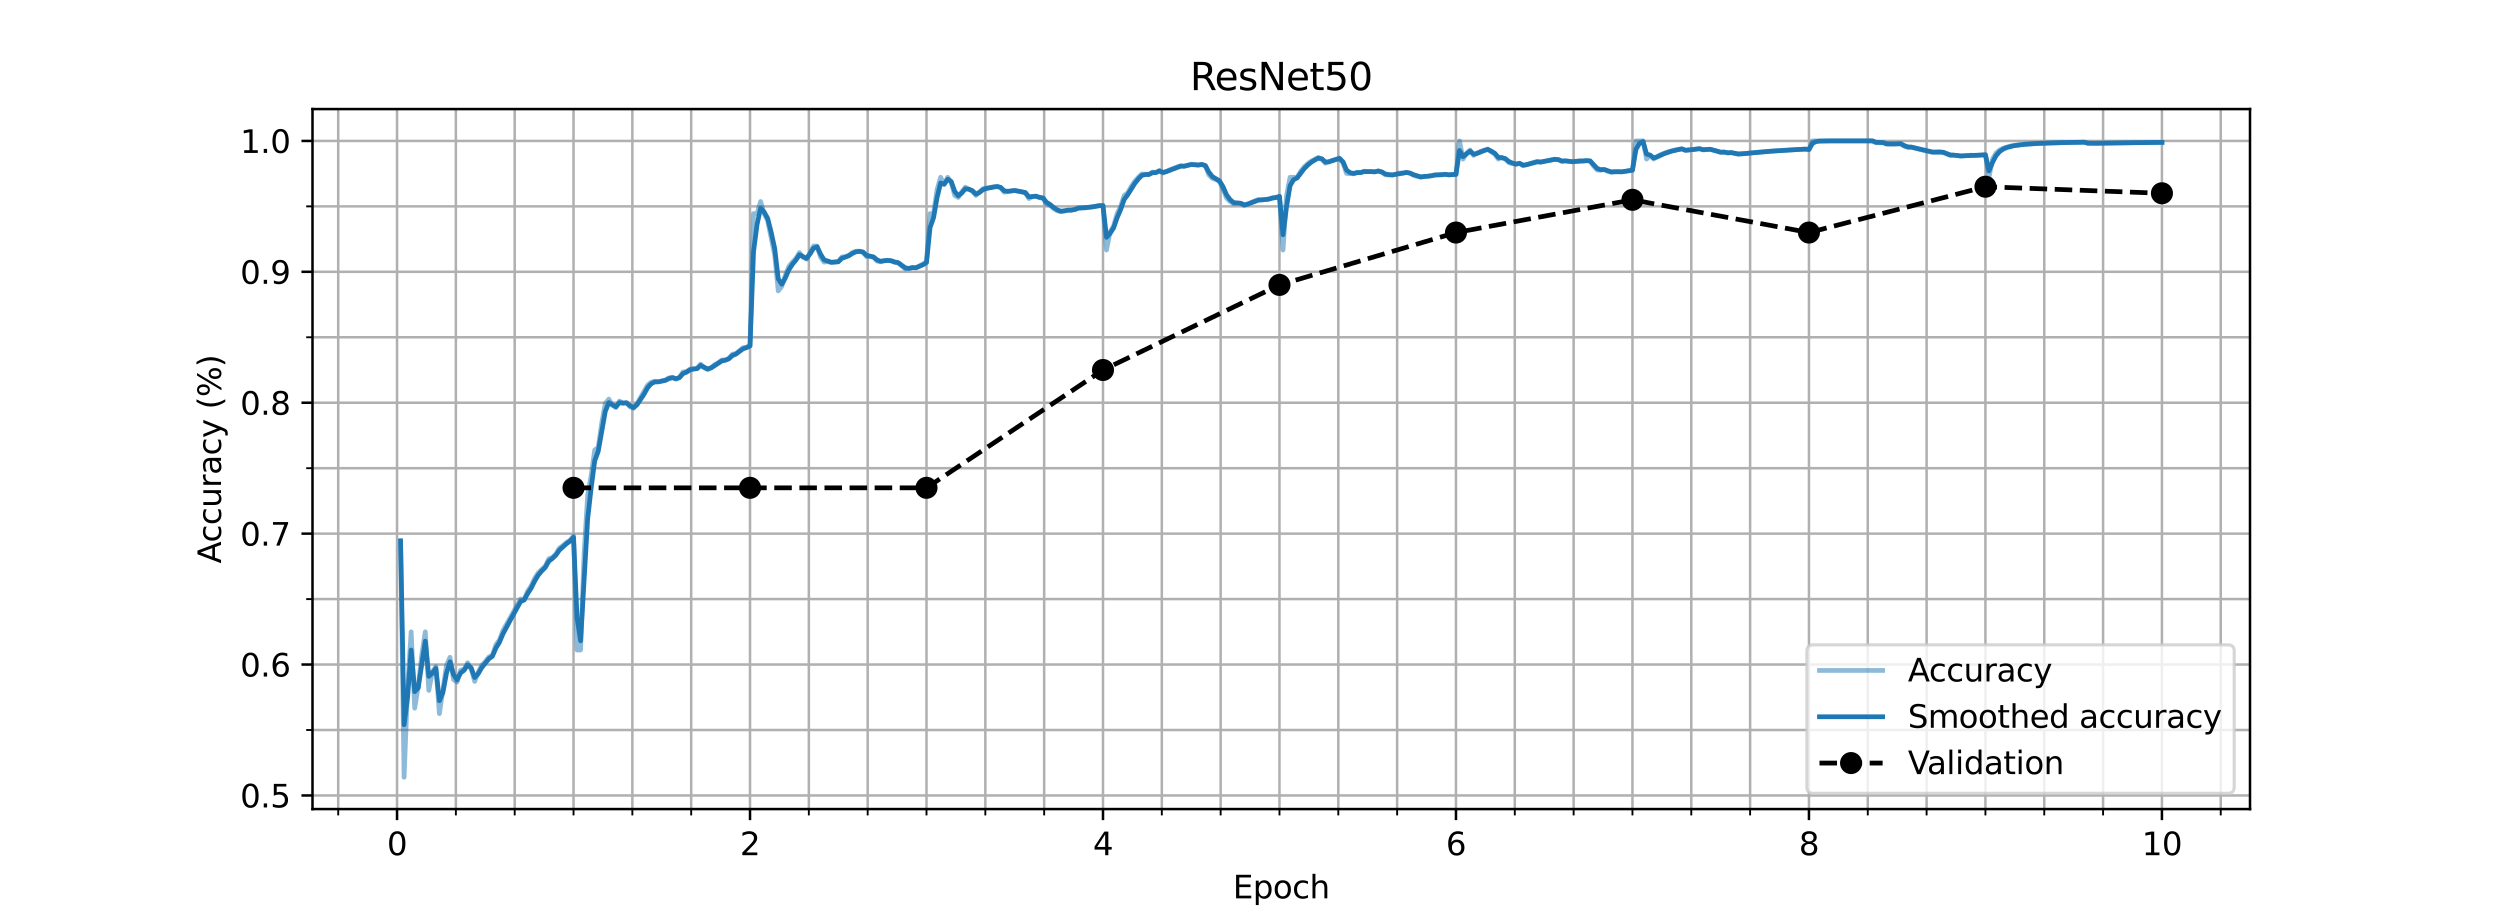 <?xml version="1.0" encoding="utf-8" standalone="no"?>
<!DOCTYPE svg PUBLIC "-//W3C//DTD SVG 1.1//EN"
  "http://www.w3.org/Graphics/SVG/1.1/DTD/svg11.dtd">
<svg xmlns:xlink="http://www.w3.org/1999/xlink" width="792pt" height="288pt" viewBox="0 0 792 288" xmlns="http://www.w3.org/2000/svg" version="1.1">
 <defs>
  <style type="text/css">*{stroke-linejoin: round; stroke-linecap: butt}</style>
 </defs>
 <g id="figure_1">
  <g id="patch_1">
   <path d="M 0 288 
L 792 288 
L 792 0 
L 0 0 
z
" style="fill: #ffffff"/>
  </g>
  <g id="axes_1">
   <g id="patch_2">
    <path d="M 99 256.32 
L 712.8 256.32 
L 712.8 34.56 
L 99 34.56 
z
" style="fill: #ffffff"/>
   </g>
   <g id="matplotlib.axis_1">
    <g id="xtick_1">
     <g id="line2d_1">
      <path d="M 125.782 256.32 
L 125.782 34.56 
" clip-path="url(#p3b77d9587d)" style="fill: none; stroke: #b0b0b0; stroke-width: 0.8; stroke-linecap: square"/>
     </g>
     <g id="line2d_2">
      <defs>
       <path id="m50c1103712" d="M 0 0 
L 0 3.5 
" style="stroke: #000000; stroke-width: 0.8"/>
      </defs>
      <g>
       <use xlink:href="#m50c1103712" x="125.782" y="256.32" style="stroke: #000000; stroke-width: 0.8"/>
      </g>
     </g>
     <g id="text_1">
      <!-- 0 -->
      <g transform="translate(122.601 270.918) scale(0.1 -0.1)">
       <defs>
        <path id="DejaVuSans-30" d="M 2034 4250 
Q 1547 4250 1301 3770 
Q 1056 3291 1056 2328 
Q 1056 1369 1301 889 
Q 1547 409 2034 409 
Q 2525 409 2770 889 
Q 3016 1369 3016 2328 
Q 3016 3291 2770 3770 
Q 2525 4250 2034 4250 
z
M 2034 4750 
Q 2819 4750 3233 4129 
Q 3647 3509 3647 2328 
Q 3647 1150 3233 529 
Q 2819 -91 2034 -91 
Q 1250 -91 836 529 
Q 422 1150 422 2328 
Q 422 3509 836 4129 
Q 1250 4750 2034 4750 
z
" transform="scale(0.016)"/>
       </defs>
       <use xlink:href="#DejaVuSans-30"/>
      </g>
     </g>
    </g>
    <g id="xtick_2">
     <g id="line2d_3">
      <path d="M 237.605 256.32 
L 237.605 34.56 
" clip-path="url(#p3b77d9587d)" style="fill: none; stroke: #b0b0b0; stroke-width: 0.8; stroke-linecap: square"/>
     </g>
     <g id="line2d_4">
      <g>
       <use xlink:href="#m50c1103712" x="237.605" y="256.32" style="stroke: #000000; stroke-width: 0.8"/>
      </g>
     </g>
     <g id="text_2">
      <!-- 2 -->
      <g transform="translate(234.424 270.918) scale(0.1 -0.1)">
       <defs>
        <path id="DejaVuSans-32" d="M 1228 531 
L 3431 531 
L 3431 0 
L 469 0 
L 469 531 
Q 828 903 1448 1529 
Q 2069 2156 2228 2338 
Q 2531 2678 2651 2914 
Q 2772 3150 2772 3378 
Q 2772 3750 2511 3984 
Q 2250 4219 1831 4219 
Q 1534 4219 1204 4116 
Q 875 4013 500 3803 
L 500 4441 
Q 881 4594 1212 4672 
Q 1544 4750 1819 4750 
Q 2544 4750 2975 4387 
Q 3406 4025 3406 3419 
Q 3406 3131 3298 2873 
Q 3191 2616 2906 2266 
Q 2828 2175 2409 1742 
Q 1991 1309 1228 531 
z
" transform="scale(0.016)"/>
       </defs>
       <use xlink:href="#DejaVuSans-32"/>
      </g>
     </g>
    </g>
    <g id="xtick_3">
     <g id="line2d_5">
      <path d="M 349.429 256.32 
L 349.429 34.56 
" clip-path="url(#p3b77d9587d)" style="fill: none; stroke: #b0b0b0; stroke-width: 0.8; stroke-linecap: square"/>
     </g>
     <g id="line2d_6">
      <g>
       <use xlink:href="#m50c1103712" x="349.429" y="256.32" style="stroke: #000000; stroke-width: 0.8"/>
      </g>
     </g>
     <g id="text_3">
      <!-- 4 -->
      <g transform="translate(346.248 270.918) scale(0.1 -0.1)">
       <defs>
        <path id="DejaVuSans-34" d="M 2419 4116 
L 825 1625 
L 2419 1625 
L 2419 4116 
z
M 2253 4666 
L 3047 4666 
L 3047 1625 
L 3713 1625 
L 3713 1100 
L 3047 1100 
L 3047 0 
L 2419 0 
L 2419 1100 
L 313 1100 
L 313 1709 
L 2253 4666 
z
" transform="scale(0.016)"/>
       </defs>
       <use xlink:href="#DejaVuSans-34"/>
      </g>
     </g>
    </g>
    <g id="xtick_4">
     <g id="line2d_7">
      <path d="M 461.253 256.32 
L 461.253 34.56 
" clip-path="url(#p3b77d9587d)" style="fill: none; stroke: #b0b0b0; stroke-width: 0.8; stroke-linecap: square"/>
     </g>
     <g id="line2d_8">
      <g>
       <use xlink:href="#m50c1103712" x="461.253" y="256.32" style="stroke: #000000; stroke-width: 0.8"/>
      </g>
     </g>
     <g id="text_4">
      <!-- 6 -->
      <g transform="translate(458.071 270.918) scale(0.1 -0.1)">
       <defs>
        <path id="DejaVuSans-36" d="M 2113 2584 
Q 1688 2584 1439 2293 
Q 1191 2003 1191 1497 
Q 1191 994 1439 701 
Q 1688 409 2113 409 
Q 2538 409 2786 701 
Q 3034 994 3034 1497 
Q 3034 2003 2786 2293 
Q 2538 2584 2113 2584 
z
M 3366 4563 
L 3366 3988 
Q 3128 4100 2886 4159 
Q 2644 4219 2406 4219 
Q 1781 4219 1451 3797 
Q 1122 3375 1075 2522 
Q 1259 2794 1537 2939 
Q 1816 3084 2150 3084 
Q 2853 3084 3261 2657 
Q 3669 2231 3669 1497 
Q 3669 778 3244 343 
Q 2819 -91 2113 -91 
Q 1303 -91 875 529 
Q 447 1150 447 2328 
Q 447 3434 972 4092 
Q 1497 4750 2381 4750 
Q 2619 4750 2861 4703 
Q 3103 4656 3366 4563 
z
" transform="scale(0.016)"/>
       </defs>
       <use xlink:href="#DejaVuSans-36"/>
      </g>
     </g>
    </g>
    <g id="xtick_5">
     <g id="line2d_9">
      <path d="M 573.076 256.32 
L 573.076 34.56 
" clip-path="url(#p3b77d9587d)" style="fill: none; stroke: #b0b0b0; stroke-width: 0.8; stroke-linecap: square"/>
     </g>
     <g id="line2d_10">
      <g>
       <use xlink:href="#m50c1103712" x="573.076" y="256.32" style="stroke: #000000; stroke-width: 0.8"/>
      </g>
     </g>
     <g id="text_5">
      <!-- 8 -->
      <g transform="translate(569.895 270.918) scale(0.1 -0.1)">
       <defs>
        <path id="DejaVuSans-38" d="M 2034 2216 
Q 1584 2216 1326 1975 
Q 1069 1734 1069 1313 
Q 1069 891 1326 650 
Q 1584 409 2034 409 
Q 2484 409 2743 651 
Q 3003 894 3003 1313 
Q 3003 1734 2745 1975 
Q 2488 2216 2034 2216 
z
M 1403 2484 
Q 997 2584 770 2862 
Q 544 3141 544 3541 
Q 544 4100 942 4425 
Q 1341 4750 2034 4750 
Q 2731 4750 3128 4425 
Q 3525 4100 3525 3541 
Q 3525 3141 3298 2862 
Q 3072 2584 2669 2484 
Q 3125 2378 3379 2068 
Q 3634 1759 3634 1313 
Q 3634 634 3220 271 
Q 2806 -91 2034 -91 
Q 1263 -91 848 271 
Q 434 634 434 1313 
Q 434 1759 690 2068 
Q 947 2378 1403 2484 
z
M 1172 3481 
Q 1172 3119 1398 2916 
Q 1625 2713 2034 2713 
Q 2441 2713 2670 2916 
Q 2900 3119 2900 3481 
Q 2900 3844 2670 4047 
Q 2441 4250 2034 4250 
Q 1625 4250 1398 4047 
Q 1172 3844 1172 3481 
z
" transform="scale(0.016)"/>
       </defs>
       <use xlink:href="#DejaVuSans-38"/>
      </g>
     </g>
    </g>
    <g id="xtick_6">
     <g id="line2d_11">
      <path d="M 684.9 256.32 
L 684.9 34.56 
" clip-path="url(#p3b77d9587d)" style="fill: none; stroke: #b0b0b0; stroke-width: 0.8; stroke-linecap: square"/>
     </g>
     <g id="line2d_12">
      <g>
       <use xlink:href="#m50c1103712" x="684.9" y="256.32" style="stroke: #000000; stroke-width: 0.8"/>
      </g>
     </g>
     <g id="text_6">
      <!-- 10 -->
      <g transform="translate(678.538 270.918) scale(0.1 -0.1)">
       <defs>
        <path id="DejaVuSans-31" d="M 794 531 
L 1825 531 
L 1825 4091 
L 703 3866 
L 703 4441 
L 1819 4666 
L 2450 4666 
L 2450 531 
L 3481 531 
L 3481 0 
L 794 0 
L 794 531 
z
" transform="scale(0.016)"/>
       </defs>
       <use xlink:href="#DejaVuSans-31"/>
       <use xlink:href="#DejaVuSans-30" x="63.623"/>
      </g>
     </g>
    </g>
    <g id="xtick_7">
     <g id="line2d_13">
      <path d="M 107.145 256.32 
L 107.145 34.56 
" clip-path="url(#p3b77d9587d)" style="fill: none; stroke: #b0b0b0; stroke-width: 0.8; stroke-linecap: square"/>
     </g>
     <g id="line2d_14">
      <defs>
       <path id="mc66644e731" d="M 0 0 
L 0 2 
" style="stroke: #000000; stroke-width: 0.6"/>
      </defs>
      <g>
       <use xlink:href="#mc66644e731" x="107.145" y="256.32" style="stroke: #000000; stroke-width: 0.6"/>
      </g>
     </g>
    </g>
    <g id="xtick_8">
     <g id="line2d_15">
      <path d="M 144.419 256.32 
L 144.419 34.56 
" clip-path="url(#p3b77d9587d)" style="fill: none; stroke: #b0b0b0; stroke-width: 0.8; stroke-linecap: square"/>
     </g>
     <g id="line2d_16">
      <g>
       <use xlink:href="#mc66644e731" x="144.419" y="256.32" style="stroke: #000000; stroke-width: 0.6"/>
      </g>
     </g>
    </g>
    <g id="xtick_9">
     <g id="line2d_17">
      <path d="M 163.056 256.32 
L 163.056 34.56 
" clip-path="url(#p3b77d9587d)" style="fill: none; stroke: #b0b0b0; stroke-width: 0.8; stroke-linecap: square"/>
     </g>
     <g id="line2d_18">
      <g>
       <use xlink:href="#mc66644e731" x="163.056" y="256.32" style="stroke: #000000; stroke-width: 0.6"/>
      </g>
     </g>
    </g>
    <g id="xtick_10">
     <g id="line2d_19">
      <path d="M 181.693 256.32 
L 181.693 34.56 
" clip-path="url(#p3b77d9587d)" style="fill: none; stroke: #b0b0b0; stroke-width: 0.8; stroke-linecap: square"/>
     </g>
     <g id="line2d_20">
      <g>
       <use xlink:href="#mc66644e731" x="181.693" y="256.32" style="stroke: #000000; stroke-width: 0.6"/>
      </g>
     </g>
    </g>
    <g id="xtick_11">
     <g id="line2d_21">
      <path d="M 200.33 256.32 
L 200.33 34.56 
" clip-path="url(#p3b77d9587d)" style="fill: none; stroke: #b0b0b0; stroke-width: 0.8; stroke-linecap: square"/>
     </g>
     <g id="line2d_22">
      <g>
       <use xlink:href="#mc66644e731" x="200.33" y="256.32" style="stroke: #000000; stroke-width: 0.6"/>
      </g>
     </g>
    </g>
    <g id="xtick_12">
     <g id="line2d_23">
      <path d="M 218.967 256.32 
L 218.967 34.56 
" clip-path="url(#p3b77d9587d)" style="fill: none; stroke: #b0b0b0; stroke-width: 0.8; stroke-linecap: square"/>
     </g>
     <g id="line2d_24">
      <g>
       <use xlink:href="#mc66644e731" x="218.967" y="256.32" style="stroke: #000000; stroke-width: 0.6"/>
      </g>
     </g>
    </g>
    <g id="xtick_13">
     <g id="line2d_25">
      <path d="M 256.241 256.32 
L 256.241 34.56 
" clip-path="url(#p3b77d9587d)" style="fill: none; stroke: #b0b0b0; stroke-width: 0.8; stroke-linecap: square"/>
     </g>
     <g id="line2d_26">
      <g>
       <use xlink:href="#mc66644e731" x="256.241" y="256.32" style="stroke: #000000; stroke-width: 0.6"/>
      </g>
     </g>
    </g>
    <g id="xtick_14">
     <g id="line2d_27">
      <path d="M 274.878 256.32 
L 274.878 34.56 
" clip-path="url(#p3b77d9587d)" style="fill: none; stroke: #b0b0b0; stroke-width: 0.8; stroke-linecap: square"/>
     </g>
     <g id="line2d_28">
      <g>
       <use xlink:href="#mc66644e731" x="274.878" y="256.32" style="stroke: #000000; stroke-width: 0.6"/>
      </g>
     </g>
    </g>
    <g id="xtick_15">
     <g id="line2d_29">
      <path d="M 293.516 256.32 
L 293.516 34.56 
" clip-path="url(#p3b77d9587d)" style="fill: none; stroke: #b0b0b0; stroke-width: 0.8; stroke-linecap: square"/>
     </g>
     <g id="line2d_30">
      <g>
       <use xlink:href="#mc66644e731" x="293.516" y="256.32" style="stroke: #000000; stroke-width: 0.6"/>
      </g>
     </g>
    </g>
    <g id="xtick_16">
     <g id="line2d_31">
      <path d="M 312.153 256.32 
L 312.153 34.56 
" clip-path="url(#p3b77d9587d)" style="fill: none; stroke: #b0b0b0; stroke-width: 0.8; stroke-linecap: square"/>
     </g>
     <g id="line2d_32">
      <g>
       <use xlink:href="#mc66644e731" x="312.153" y="256.32" style="stroke: #000000; stroke-width: 0.6"/>
      </g>
     </g>
    </g>
    <g id="xtick_17">
     <g id="line2d_33">
      <path d="M 330.79 256.32 
L 330.79 34.56 
" clip-path="url(#p3b77d9587d)" style="fill: none; stroke: #b0b0b0; stroke-width: 0.8; stroke-linecap: square"/>
     </g>
     <g id="line2d_34">
      <g>
       <use xlink:href="#mc66644e731" x="330.79" y="256.32" style="stroke: #000000; stroke-width: 0.6"/>
      </g>
     </g>
    </g>
    <g id="xtick_18">
     <g id="line2d_35">
      <path d="M 368.064 256.32 
L 368.064 34.56 
" clip-path="url(#p3b77d9587d)" style="fill: none; stroke: #b0b0b0; stroke-width: 0.8; stroke-linecap: square"/>
     </g>
     <g id="line2d_36">
      <g>
       <use xlink:href="#mc66644e731" x="368.064" y="256.32" style="stroke: #000000; stroke-width: 0.6"/>
      </g>
     </g>
    </g>
    <g id="xtick_19">
     <g id="line2d_37">
      <path d="M 386.701 256.32 
L 386.701 34.56 
" clip-path="url(#p3b77d9587d)" style="fill: none; stroke: #b0b0b0; stroke-width: 0.8; stroke-linecap: square"/>
     </g>
     <g id="line2d_38">
      <g>
       <use xlink:href="#mc66644e731" x="386.701" y="256.32" style="stroke: #000000; stroke-width: 0.6"/>
      </g>
     </g>
    </g>
    <g id="xtick_20">
     <g id="line2d_39">
      <path d="M 405.338 256.32 
L 405.338 34.56 
" clip-path="url(#p3b77d9587d)" style="fill: none; stroke: #b0b0b0; stroke-width: 0.8; stroke-linecap: square"/>
     </g>
     <g id="line2d_40">
      <g>
       <use xlink:href="#mc66644e731" x="405.338" y="256.32" style="stroke: #000000; stroke-width: 0.6"/>
      </g>
     </g>
    </g>
    <g id="xtick_21">
     <g id="line2d_41">
      <path d="M 423.975 256.32 
L 423.975 34.56 
" clip-path="url(#p3b77d9587d)" style="fill: none; stroke: #b0b0b0; stroke-width: 0.8; stroke-linecap: square"/>
     </g>
     <g id="line2d_42">
      <g>
       <use xlink:href="#mc66644e731" x="423.975" y="256.32" style="stroke: #000000; stroke-width: 0.6"/>
      </g>
     </g>
    </g>
    <g id="xtick_22">
     <g id="line2d_43">
      <path d="M 442.612 256.32 
L 442.612 34.56 
" clip-path="url(#p3b77d9587d)" style="fill: none; stroke: #b0b0b0; stroke-width: 0.8; stroke-linecap: square"/>
     </g>
     <g id="line2d_44">
      <g>
       <use xlink:href="#mc66644e731" x="442.612" y="256.32" style="stroke: #000000; stroke-width: 0.6"/>
      </g>
     </g>
    </g>
    <g id="xtick_23">
     <g id="line2d_45">
      <path d="M 479.886 256.32 
L 479.886 34.56 
" clip-path="url(#p3b77d9587d)" style="fill: none; stroke: #b0b0b0; stroke-width: 0.8; stroke-linecap: square"/>
     </g>
     <g id="line2d_46">
      <g>
       <use xlink:href="#mc66644e731" x="479.886" y="256.32" style="stroke: #000000; stroke-width: 0.6"/>
      </g>
     </g>
    </g>
    <g id="xtick_24">
     <g id="line2d_47">
      <path d="M 498.524 256.32 
L 498.524 34.56 
" clip-path="url(#p3b77d9587d)" style="fill: none; stroke: #b0b0b0; stroke-width: 0.8; stroke-linecap: square"/>
     </g>
     <g id="line2d_48">
      <g>
       <use xlink:href="#mc66644e731" x="498.524" y="256.32" style="stroke: #000000; stroke-width: 0.6"/>
      </g>
     </g>
    </g>
    <g id="xtick_25">
     <g id="line2d_49">
      <path d="M 517.161 256.32 
L 517.161 34.56 
" clip-path="url(#p3b77d9587d)" style="fill: none; stroke: #b0b0b0; stroke-width: 0.8; stroke-linecap: square"/>
     </g>
     <g id="line2d_50">
      <g>
       <use xlink:href="#mc66644e731" x="517.161" y="256.32" style="stroke: #000000; stroke-width: 0.6"/>
      </g>
     </g>
    </g>
    <g id="xtick_26">
     <g id="line2d_51">
      <path d="M 535.798 256.32 
L 535.798 34.56 
" clip-path="url(#p3b77d9587d)" style="fill: none; stroke: #b0b0b0; stroke-width: 0.8; stroke-linecap: square"/>
     </g>
     <g id="line2d_52">
      <g>
       <use xlink:href="#mc66644e731" x="535.798" y="256.32" style="stroke: #000000; stroke-width: 0.6"/>
      </g>
     </g>
    </g>
    <g id="xtick_27">
     <g id="line2d_53">
      <path d="M 554.435 256.32 
L 554.435 34.56 
" clip-path="url(#p3b77d9587d)" style="fill: none; stroke: #b0b0b0; stroke-width: 0.8; stroke-linecap: square"/>
     </g>
     <g id="line2d_54">
      <g>
       <use xlink:href="#mc66644e731" x="554.435" y="256.32" style="stroke: #000000; stroke-width: 0.6"/>
      </g>
     </g>
    </g>
    <g id="xtick_28">
     <g id="line2d_55">
      <path d="M 591.709 256.32 
L 591.709 34.56 
" clip-path="url(#p3b77d9587d)" style="fill: none; stroke: #b0b0b0; stroke-width: 0.8; stroke-linecap: square"/>
     </g>
     <g id="line2d_56">
      <g>
       <use xlink:href="#mc66644e731" x="591.709" y="256.32" style="stroke: #000000; stroke-width: 0.6"/>
      </g>
     </g>
    </g>
    <g id="xtick_29">
     <g id="line2d_57">
      <path d="M 610.346 256.32 
L 610.346 34.56 
" clip-path="url(#p3b77d9587d)" style="fill: none; stroke: #b0b0b0; stroke-width: 0.8; stroke-linecap: square"/>
     </g>
     <g id="line2d_58">
      <g>
       <use xlink:href="#mc66644e731" x="610.346" y="256.32" style="stroke: #000000; stroke-width: 0.6"/>
      </g>
     </g>
    </g>
    <g id="xtick_30">
     <g id="line2d_59">
      <path d="M 628.983 256.32 
L 628.983 34.56 
" clip-path="url(#p3b77d9587d)" style="fill: none; stroke: #b0b0b0; stroke-width: 0.8; stroke-linecap: square"/>
     </g>
     <g id="line2d_60">
      <g>
       <use xlink:href="#mc66644e731" x="628.983" y="256.32" style="stroke: #000000; stroke-width: 0.6"/>
      </g>
     </g>
    </g>
    <g id="xtick_31">
     <g id="line2d_61">
      <path d="M 647.62 256.32 
L 647.62 34.56 
" clip-path="url(#p3b77d9587d)" style="fill: none; stroke: #b0b0b0; stroke-width: 0.8; stroke-linecap: square"/>
     </g>
     <g id="line2d_62">
      <g>
       <use xlink:href="#mc66644e731" x="647.62" y="256.32" style="stroke: #000000; stroke-width: 0.6"/>
      </g>
     </g>
    </g>
    <g id="xtick_32">
     <g id="line2d_63">
      <path d="M 666.257 256.32 
L 666.257 34.56 
" clip-path="url(#p3b77d9587d)" style="fill: none; stroke: #b0b0b0; stroke-width: 0.8; stroke-linecap: square"/>
     </g>
     <g id="line2d_64">
      <g>
       <use xlink:href="#mc66644e731" x="666.257" y="256.32" style="stroke: #000000; stroke-width: 0.6"/>
      </g>
     </g>
    </g>
    <g id="xtick_33">
     <g id="line2d_65">
      <path d="M 703.531 256.32 
L 703.531 34.56 
" clip-path="url(#p3b77d9587d)" style="fill: none; stroke: #b0b0b0; stroke-width: 0.8; stroke-linecap: square"/>
     </g>
     <g id="line2d_66">
      <g>
       <use xlink:href="#mc66644e731" x="703.531" y="256.32" style="stroke: #000000; stroke-width: 0.6"/>
      </g>
     </g>
    </g>
    <g id="text_7">
     <!-- Epoch -->
     <g transform="translate(390.589 284.597) scale(0.1 -0.1)">
      <defs>
       <path id="DejaVuSans-45" d="M 628 4666 
L 3578 4666 
L 3578 4134 
L 1259 4134 
L 1259 2753 
L 3481 2753 
L 3481 2222 
L 1259 2222 
L 1259 531 
L 3634 531 
L 3634 0 
L 628 0 
L 628 4666 
z
" transform="scale(0.016)"/>
       <path id="DejaVuSans-70" d="M 1159 525 
L 1159 -1331 
L 581 -1331 
L 581 3500 
L 1159 3500 
L 1159 2969 
Q 1341 3281 1617 3432 
Q 1894 3584 2278 3584 
Q 2916 3584 3314 3078 
Q 3713 2572 3713 1747 
Q 3713 922 3314 415 
Q 2916 -91 2278 -91 
Q 1894 -91 1617 61 
Q 1341 213 1159 525 
z
M 3116 1747 
Q 3116 2381 2855 2742 
Q 2594 3103 2138 3103 
Q 1681 3103 1420 2742 
Q 1159 2381 1159 1747 
Q 1159 1113 1420 752 
Q 1681 391 2138 391 
Q 2594 391 2855 752 
Q 3116 1113 3116 1747 
z
" transform="scale(0.016)"/>
       <path id="DejaVuSans-6f" d="M 1959 3097 
Q 1497 3097 1228 2736 
Q 959 2375 959 1747 
Q 959 1119 1226 758 
Q 1494 397 1959 397 
Q 2419 397 2687 759 
Q 2956 1122 2956 1747 
Q 2956 2369 2687 2733 
Q 2419 3097 1959 3097 
z
M 1959 3584 
Q 2709 3584 3137 3096 
Q 3566 2609 3566 1747 
Q 3566 888 3137 398 
Q 2709 -91 1959 -91 
Q 1206 -91 779 398 
Q 353 888 353 1747 
Q 353 2609 779 3096 
Q 1206 3584 1959 3584 
z
" transform="scale(0.016)"/>
       <path id="DejaVuSans-63" d="M 3122 3366 
L 3122 2828 
Q 2878 2963 2633 3030 
Q 2388 3097 2138 3097 
Q 1578 3097 1268 2742 
Q 959 2388 959 1747 
Q 959 1106 1268 751 
Q 1578 397 2138 397 
Q 2388 397 2633 464 
Q 2878 531 3122 666 
L 3122 134 
Q 2881 22 2623 -34 
Q 2366 -91 2075 -91 
Q 1284 -91 818 406 
Q 353 903 353 1747 
Q 353 2603 823 3093 
Q 1294 3584 2113 3584 
Q 2378 3584 2631 3529 
Q 2884 3475 3122 3366 
z
" transform="scale(0.016)"/>
       <path id="DejaVuSans-68" d="M 3513 2113 
L 3513 0 
L 2938 0 
L 2938 2094 
Q 2938 2591 2744 2837 
Q 2550 3084 2163 3084 
Q 1697 3084 1428 2787 
Q 1159 2491 1159 1978 
L 1159 0 
L 581 0 
L 581 4863 
L 1159 4863 
L 1159 2956 
Q 1366 3272 1645 3428 
Q 1925 3584 2291 3584 
Q 2894 3584 3203 3211 
Q 3513 2838 3513 2113 
z
" transform="scale(0.016)"/>
      </defs>
      <use xlink:href="#DejaVuSans-45"/>
      <use xlink:href="#DejaVuSans-70" x="63.184"/>
      <use xlink:href="#DejaVuSans-6f" x="126.66"/>
      <use xlink:href="#DejaVuSans-63" x="187.842"/>
      <use xlink:href="#DejaVuSans-68" x="242.822"/>
     </g>
    </g>
   </g>
   <g id="matplotlib.axis_2">
    <g id="ytick_1">
     <g id="line2d_67">
      <path d="M 99 252 
L 712.8 252 
" clip-path="url(#p3b77d9587d)" style="fill: none; stroke: #b0b0b0; stroke-width: 0.8; stroke-linecap: square"/>
     </g>
     <g id="line2d_68">
      <defs>
       <path id="me54ed7dabe" d="M 0 0 
L -3.5 0 
" style="stroke: #000000; stroke-width: 0.8"/>
      </defs>
      <g>
       <use xlink:href="#me54ed7dabe" x="99" y="252" style="stroke: #000000; stroke-width: 0.8"/>
      </g>
     </g>
     <g id="text_8">
      <!-- 0.5 -->
      <g transform="translate(76.097 255.799) scale(0.1 -0.1)">
       <defs>
        <path id="DejaVuSans-2e" d="M 684 794 
L 1344 794 
L 1344 0 
L 684 0 
L 684 794 
z
" transform="scale(0.016)"/>
        <path id="DejaVuSans-35" d="M 691 4666 
L 3169 4666 
L 3169 4134 
L 1269 4134 
L 1269 2991 
Q 1406 3038 1543 3061 
Q 1681 3084 1819 3084 
Q 2600 3084 3056 2656 
Q 3513 2228 3513 1497 
Q 3513 744 3044 326 
Q 2575 -91 1722 -91 
Q 1428 -91 1123 -41 
Q 819 9 494 109 
L 494 744 
Q 775 591 1075 516 
Q 1375 441 1709 441 
Q 2250 441 2565 725 
Q 2881 1009 2881 1497 
Q 2881 1984 2565 2268 
Q 2250 2553 1709 2553 
Q 1456 2553 1204 2497 
Q 953 2441 691 2322 
L 691 4666 
z
" transform="scale(0.016)"/>
       </defs>
       <use xlink:href="#DejaVuSans-30"/>
       <use xlink:href="#DejaVuSans-2e" x="63.623"/>
       <use xlink:href="#DejaVuSans-35" x="95.41"/>
      </g>
     </g>
    </g>
    <g id="ytick_2">
     <g id="line2d_69">
      <path d="M 99 210.528 
L 712.8 210.528 
" clip-path="url(#p3b77d9587d)" style="fill: none; stroke: #b0b0b0; stroke-width: 0.8; stroke-linecap: square"/>
     </g>
     <g id="line2d_70">
      <g>
       <use xlink:href="#me54ed7dabe" x="99" y="210.528" style="stroke: #000000; stroke-width: 0.8"/>
      </g>
     </g>
     <g id="text_9">
      <!-- 0.6 -->
      <g transform="translate(76.097 214.327) scale(0.1 -0.1)">
       <use xlink:href="#DejaVuSans-30"/>
       <use xlink:href="#DejaVuSans-2e" x="63.623"/>
       <use xlink:href="#DejaVuSans-36" x="95.41"/>
      </g>
     </g>
    </g>
    <g id="ytick_3">
     <g id="line2d_71">
      <path d="M 99 169.056 
L 712.8 169.056 
" clip-path="url(#p3b77d9587d)" style="fill: none; stroke: #b0b0b0; stroke-width: 0.8; stroke-linecap: square"/>
     </g>
     <g id="line2d_72">
      <g>
       <use xlink:href="#me54ed7dabe" x="99" y="169.056" style="stroke: #000000; stroke-width: 0.8"/>
      </g>
     </g>
     <g id="text_10">
      <!-- 0.7 -->
      <g transform="translate(76.097 172.855) scale(0.1 -0.1)">
       <defs>
        <path id="DejaVuSans-37" d="M 525 4666 
L 3525 4666 
L 3525 4397 
L 1831 0 
L 1172 0 
L 2766 4134 
L 525 4134 
L 525 4666 
z
" transform="scale(0.016)"/>
       </defs>
       <use xlink:href="#DejaVuSans-30"/>
       <use xlink:href="#DejaVuSans-2e" x="63.623"/>
       <use xlink:href="#DejaVuSans-37" x="95.41"/>
      </g>
     </g>
    </g>
    <g id="ytick_4">
     <g id="line2d_73">
      <path d="M 99 127.584 
L 712.8 127.584 
" clip-path="url(#p3b77d9587d)" style="fill: none; stroke: #b0b0b0; stroke-width: 0.8; stroke-linecap: square"/>
     </g>
     <g id="line2d_74">
      <g>
       <use xlink:href="#me54ed7dabe" x="99" y="127.584" style="stroke: #000000; stroke-width: 0.8"/>
      </g>
     </g>
     <g id="text_11">
      <!-- 0.8 -->
      <g transform="translate(76.097 131.383) scale(0.1 -0.1)">
       <use xlink:href="#DejaVuSans-30"/>
       <use xlink:href="#DejaVuSans-2e" x="63.623"/>
       <use xlink:href="#DejaVuSans-38" x="95.41"/>
      </g>
     </g>
    </g>
    <g id="ytick_5">
     <g id="line2d_75">
      <path d="M 99 86.112 
L 712.8 86.112 
" clip-path="url(#p3b77d9587d)" style="fill: none; stroke: #b0b0b0; stroke-width: 0.8; stroke-linecap: square"/>
     </g>
     <g id="line2d_76">
      <g>
       <use xlink:href="#me54ed7dabe" x="99" y="86.112" style="stroke: #000000; stroke-width: 0.8"/>
      </g>
     </g>
     <g id="text_12">
      <!-- 0.9 -->
      <g transform="translate(76.097 89.911) scale(0.1 -0.1)">
       <defs>
        <path id="DejaVuSans-39" d="M 703 97 
L 703 672 
Q 941 559 1184 500 
Q 1428 441 1663 441 
Q 2288 441 2617 861 
Q 2947 1281 2994 2138 
Q 2813 1869 2534 1725 
Q 2256 1581 1919 1581 
Q 1219 1581 811 2004 
Q 403 2428 403 3163 
Q 403 3881 828 4315 
Q 1253 4750 1959 4750 
Q 2769 4750 3195 4129 
Q 3622 3509 3622 2328 
Q 3622 1225 3098 567 
Q 2575 -91 1691 -91 
Q 1453 -91 1209 -44 
Q 966 3 703 97 
z
M 1959 2075 
Q 2384 2075 2632 2365 
Q 2881 2656 2881 3163 
Q 2881 3666 2632 3958 
Q 2384 4250 1959 4250 
Q 1534 4250 1286 3958 
Q 1038 3666 1038 3163 
Q 1038 2656 1286 2365 
Q 1534 2075 1959 2075 
z
" transform="scale(0.016)"/>
       </defs>
       <use xlink:href="#DejaVuSans-30"/>
       <use xlink:href="#DejaVuSans-2e" x="63.623"/>
       <use xlink:href="#DejaVuSans-39" x="95.41"/>
      </g>
     </g>
    </g>
    <g id="ytick_6">
     <g id="line2d_77">
      <path d="M 99 44.64 
L 712.8 44.64 
" clip-path="url(#p3b77d9587d)" style="fill: none; stroke: #b0b0b0; stroke-width: 0.8; stroke-linecap: square"/>
     </g>
     <g id="line2d_78">
      <g>
       <use xlink:href="#me54ed7dabe" x="99" y="44.64" style="stroke: #000000; stroke-width: 0.8"/>
      </g>
     </g>
     <g id="text_13">
      <!-- 1.0 -->
      <g transform="translate(76.097 48.439) scale(0.1 -0.1)">
       <use xlink:href="#DejaVuSans-31"/>
       <use xlink:href="#DejaVuSans-2e" x="63.623"/>
       <use xlink:href="#DejaVuSans-30" x="95.41"/>
      </g>
     </g>
    </g>
    <g id="ytick_7">
     <g id="line2d_79">
      <path d="M 99 231.264 
L 712.8 231.264 
" clip-path="url(#p3b77d9587d)" style="fill: none; stroke: #b0b0b0; stroke-width: 0.8; stroke-linecap: square"/>
     </g>
     <g id="line2d_80">
      <defs>
       <path id="mccb45eff36" d="M 0 0 
L -2 0 
" style="stroke: #000000; stroke-width: 0.6"/>
      </defs>
      <g>
       <use xlink:href="#mccb45eff36" x="99" y="231.264" style="stroke: #000000; stroke-width: 0.6"/>
      </g>
     </g>
    </g>
    <g id="ytick_8">
     <g id="line2d_81">
      <path d="M 99 189.792 
L 712.8 189.792 
" clip-path="url(#p3b77d9587d)" style="fill: none; stroke: #b0b0b0; stroke-width: 0.8; stroke-linecap: square"/>
     </g>
     <g id="line2d_82">
      <g>
       <use xlink:href="#mccb45eff36" x="99" y="189.792" style="stroke: #000000; stroke-width: 0.6"/>
      </g>
     </g>
    </g>
    <g id="ytick_9">
     <g id="line2d_83">
      <path d="M 99 148.32 
L 712.8 148.32 
" clip-path="url(#p3b77d9587d)" style="fill: none; stroke: #b0b0b0; stroke-width: 0.8; stroke-linecap: square"/>
     </g>
     <g id="line2d_84">
      <g>
       <use xlink:href="#mccb45eff36" x="99" y="148.32" style="stroke: #000000; stroke-width: 0.6"/>
      </g>
     </g>
    </g>
    <g id="ytick_10">
     <g id="line2d_85">
      <path d="M 99 106.848 
L 712.8 106.848 
" clip-path="url(#p3b77d9587d)" style="fill: none; stroke: #b0b0b0; stroke-width: 0.8; stroke-linecap: square"/>
     </g>
     <g id="line2d_86">
      <g>
       <use xlink:href="#mccb45eff36" x="99" y="106.848" style="stroke: #000000; stroke-width: 0.6"/>
      </g>
     </g>
    </g>
    <g id="ytick_11">
     <g id="line2d_87">
      <path d="M 99 65.376 
L 712.8 65.376 
" clip-path="url(#p3b77d9587d)" style="fill: none; stroke: #b0b0b0; stroke-width: 0.8; stroke-linecap: square"/>
     </g>
     <g id="line2d_88">
      <g>
       <use xlink:href="#mccb45eff36" x="99" y="65.376" style="stroke: #000000; stroke-width: 0.6"/>
      </g>
     </g>
    </g>
    <g id="text_14">
     <!-- Accuracy (%) -->
     <g transform="translate(70.017 178.51) rotate(-90) scale(0.1 -0.1)">
      <defs>
       <path id="DejaVuSans-41" d="M 2188 4044 
L 1331 1722 
L 3047 1722 
L 2188 4044 
z
M 1831 4666 
L 2547 4666 
L 4325 0 
L 3669 0 
L 3244 1197 
L 1141 1197 
L 716 0 
L 50 0 
L 1831 4666 
z
" transform="scale(0.016)"/>
       <path id="DejaVuSans-75" d="M 544 1381 
L 544 3500 
L 1119 3500 
L 1119 1403 
Q 1119 906 1312 657 
Q 1506 409 1894 409 
Q 2359 409 2629 706 
Q 2900 1003 2900 1516 
L 2900 3500 
L 3475 3500 
L 3475 0 
L 2900 0 
L 2900 538 
Q 2691 219 2414 64 
Q 2138 -91 1772 -91 
Q 1169 -91 856 284 
Q 544 659 544 1381 
z
M 1991 3584 
L 1991 3584 
z
" transform="scale(0.016)"/>
       <path id="DejaVuSans-72" d="M 2631 2963 
Q 2534 3019 2420 3045 
Q 2306 3072 2169 3072 
Q 1681 3072 1420 2755 
Q 1159 2438 1159 1844 
L 1159 0 
L 581 0 
L 581 3500 
L 1159 3500 
L 1159 2956 
Q 1341 3275 1631 3429 
Q 1922 3584 2338 3584 
Q 2397 3584 2469 3576 
Q 2541 3569 2628 3553 
L 2631 2963 
z
" transform="scale(0.016)"/>
       <path id="DejaVuSans-61" d="M 2194 1759 
Q 1497 1759 1228 1600 
Q 959 1441 959 1056 
Q 959 750 1161 570 
Q 1363 391 1709 391 
Q 2188 391 2477 730 
Q 2766 1069 2766 1631 
L 2766 1759 
L 2194 1759 
z
M 3341 1997 
L 3341 0 
L 2766 0 
L 2766 531 
Q 2569 213 2275 61 
Q 1981 -91 1556 -91 
Q 1019 -91 701 211 
Q 384 513 384 1019 
Q 384 1609 779 1909 
Q 1175 2209 1959 2209 
L 2766 2209 
L 2766 2266 
Q 2766 2663 2505 2880 
Q 2244 3097 1772 3097 
Q 1472 3097 1187 3025 
Q 903 2953 641 2809 
L 641 3341 
Q 956 3463 1253 3523 
Q 1550 3584 1831 3584 
Q 2591 3584 2966 3190 
Q 3341 2797 3341 1997 
z
" transform="scale(0.016)"/>
       <path id="DejaVuSans-79" d="M 2059 -325 
Q 1816 -950 1584 -1140 
Q 1353 -1331 966 -1331 
L 506 -1331 
L 506 -850 
L 844 -850 
Q 1081 -850 1212 -737 
Q 1344 -625 1503 -206 
L 1606 56 
L 191 3500 
L 800 3500 
L 1894 763 
L 2988 3500 
L 3597 3500 
L 2059 -325 
z
" transform="scale(0.016)"/>
       <path id="DejaVuSans-20" transform="scale(0.016)"/>
       <path id="DejaVuSans-28" d="M 1984 4856 
Q 1566 4138 1362 3434 
Q 1159 2731 1159 2009 
Q 1159 1288 1364 580 
Q 1569 -128 1984 -844 
L 1484 -844 
Q 1016 -109 783 600 
Q 550 1309 550 2009 
Q 550 2706 781 3412 
Q 1013 4119 1484 4856 
L 1984 4856 
z
" transform="scale(0.016)"/>
       <path id="DejaVuSans-25" d="M 4653 2053 
Q 4381 2053 4226 1822 
Q 4072 1591 4072 1178 
Q 4072 772 4226 539 
Q 4381 306 4653 306 
Q 4919 306 5073 539 
Q 5228 772 5228 1178 
Q 5228 1588 5073 1820 
Q 4919 2053 4653 2053 
z
M 4653 2450 
Q 5147 2450 5437 2106 
Q 5728 1763 5728 1178 
Q 5728 594 5436 251 
Q 5144 -91 4653 -91 
Q 4153 -91 3862 251 
Q 3572 594 3572 1178 
Q 3572 1766 3864 2108 
Q 4156 2450 4653 2450 
z
M 1428 4353 
Q 1159 4353 1004 4120 
Q 850 3888 850 3481 
Q 850 3069 1003 2837 
Q 1156 2606 1428 2606 
Q 1700 2606 1854 2837 
Q 2009 3069 2009 3481 
Q 2009 3884 1853 4118 
Q 1697 4353 1428 4353 
z
M 4250 4750 
L 4750 4750 
L 1831 -91 
L 1331 -91 
L 4250 4750 
z
M 1428 4750 
Q 1922 4750 2215 4408 
Q 2509 4066 2509 3481 
Q 2509 2891 2217 2550 
Q 1925 2209 1428 2209 
Q 931 2209 642 2551 
Q 353 2894 353 3481 
Q 353 4063 643 4406 
Q 934 4750 1428 4750 
z
" transform="scale(0.016)"/>
       <path id="DejaVuSans-29" d="M 513 4856 
L 1013 4856 
Q 1481 4119 1714 3412 
Q 1947 2706 1947 2009 
Q 1947 1309 1714 600 
Q 1481 -109 1013 -844 
L 513 -844 
Q 928 -128 1133 580 
Q 1338 1288 1338 2009 
Q 1338 2731 1133 3434 
Q 928 4138 513 4856 
z
" transform="scale(0.016)"/>
      </defs>
      <use xlink:href="#DejaVuSans-41"/>
      <use xlink:href="#DejaVuSans-63" x="66.658"/>
      <use xlink:href="#DejaVuSans-63" x="121.639"/>
      <use xlink:href="#DejaVuSans-75" x="176.619"/>
      <use xlink:href="#DejaVuSans-72" x="239.998"/>
      <use xlink:href="#DejaVuSans-61" x="281.111"/>
      <use xlink:href="#DejaVuSans-63" x="342.391"/>
      <use xlink:href="#DejaVuSans-79" x="397.371"/>
      <use xlink:href="#DejaVuSans-20" x="456.551"/>
      <use xlink:href="#DejaVuSans-28" x="488.338"/>
      <use xlink:href="#DejaVuSans-25" x="527.352"/>
      <use xlink:href="#DejaVuSans-29" x="622.371"/>
     </g>
    </g>
   </g>
   <g id="line2d_89">
    <path d="M 126.9 171.36 
L 128.018 246.24 
L 129.136 217.44 
L 130.255 200.16 
L 131.373 224.352 
L 132.491 217.44 
L 133.609 207.566 
L 134.728 200.16 
L 135.846 218.72 
L 136.964 212.832 
L 138.082 211.156 
L 139.201 226.08 
L 141.437 210.857 
L 142.555 208.224 
L 143.674 215.28 
L 144.792 216.085 
L 145.91 212.32 
L 147.028 211.983 
L 148.146 209.952 
L 149.265 211.954 
L 150.383 215.869 
L 151.501 212.932 
L 152.619 210.72 
L 153.738 209.606 
L 154.856 208.135 
L 155.974 207.627 
L 157.092 204.274 
L 158.211 202.742 
L 159.329 199.776 
L 164.92 189.792 
L 166.038 189.92 
L 167.157 187.239 
L 168.275 185.608 
L 169.393 183.175 
L 170.511 181.44 
L 172.748 179.314 
L 173.866 176.986 
L 174.984 176.596 
L 176.102 175.456 
L 177.221 173.614 
L 178.339 172.831 
L 179.457 171.84 
L 180.575 171.125 
L 181.694 169.747 
L 182.812 205.92 
L 183.93 205.92 
L 185.048 175.2 
L 186.167 156.96 
L 187.285 150.624 
L 188.403 142.56 
L 189.521 141.737 
L 190.639 133.92 
L 191.758 127.84 
L 192.876 126.432 
L 193.994 128.422 
L 195.112 129.12 
L 196.231 127.052 
L 197.349 127.749 
L 198.467 127.584 
L 199.585 128.88 
L 200.704 129.346 
L 201.822 127.84 
L 205.177 121.989 
L 206.295 121.091 
L 207.413 120.772 
L 208.531 120.96 
L 210.768 120.406 
L 211.886 119.733 
L 213.004 119.52 
L 214.122 120.116 
L 215.241 119.52 
L 216.359 117.848 
L 217.477 117.72 
L 218.595 116.902 
L 220.832 116.722 
L 221.95 115.36 
L 223.068 116.562 
L 224.187 117.095 
L 225.305 116.418 
L 226.423 115.488 
L 227.541 114.884 
L 228.66 114.034 
L 229.778 114.028 
L 230.896 113.498 
L 232.014 112.224 
L 233.132 112.007 
L 235.369 110.16 
L 236.487 109.998 
L 237.605 109.382 
L 238.724 67.68 
L 239.842 67.68 
L 240.96 63.84 
L 242.078 67.68 
L 243.197 69.984 
L 245.433 80.846 
L 246.551 92.16 
L 247.67 90.72 
L 248.788 87.264 
L 249.906 84.436 
L 251.024 83.04 
L 252.142 81.858 
L 253.261 80.023 
L 254.379 81.504 
L 255.497 82.08 
L 257.734 77.92 
L 258.852 77.987 
L 259.97 81.504 
L 261.088 83.04 
L 262.207 82.865 
L 263.325 83.207 
L 265.561 82.886 
L 266.68 81.415 
L 267.798 81.333 
L 268.916 80.846 
L 270.034 79.994 
L 271.153 79.584 
L 272.271 79.572 
L 273.389 79.92 
L 274.507 81.295 
L 275.625 81.233 
L 276.744 81.504 
L 277.862 82.72 
L 278.98 82.936 
L 280.098 82.535 
L 281.217 82.449 
L 282.335 82.656 
L 283.453 83.134 
L 284.571 83.314 
L 286.808 85.222 
L 287.926 85.088 
L 289.044 84.71 
L 290.163 84.837 
L 292.399 83.667 
L 293.517 82.886 
L 294.635 67.68 
L 295.754 67.68 
L 296.872 60 
L 297.99 56.16 
L 299.108 58.464 
L 300.227 56.16 
L 301.345 57.806 
L 302.463 61.92 
L 303.581 62.56 
L 304.7 60.768 
L 305.818 59.302 
L 308.054 60.591 
L 309.173 61.92 
L 311.409 59.76 
L 314.764 59.192 
L 315.882 59.04 
L 317 59.451 
L 318.118 60.873 
L 321.473 60.307 
L 324.828 61.097 
L 325.946 62.913 
L 327.064 62.304 
L 328.183 62.106 
L 329.301 62.64 
L 330.419 62.793 
L 331.537 64.631 
L 332.656 65.047 
L 333.774 66.08 
L 334.892 66.746 
L 336.01 67.074 
L 338.247 66.528 
L 339.365 66.556 
L 340.483 66.309 
L 341.601 65.805 
L 343.838 65.888 
L 348.311 65.094 
L 349.429 65.146 
L 350.547 79.2 
L 351.666 73.44 
L 352.784 71.52 
L 353.902 67.68 
L 355.02 65.376 
L 356.138 61.92 
L 357.257 61.097 
L 358.375 59.04 
L 359.493 57.44 
L 360.611 56.16 
L 361.73 55.113 
L 363.966 55.274 
L 365.084 54.514 
L 366.203 54.624 
L 367.321 54 
L 368.439 54.805 
L 370.676 53.735 
L 372.912 52.869 
L 374.03 52.495 
L 375.148 52.654 
L 377.385 52.013 
L 379.621 52.32 
L 380.74 52.046 
L 381.858 52.585 
L 382.976 55.392 
L 384.094 56.532 
L 385.213 56.88 
L 386.331 57.556 
L 387.449 59.887 
L 388.567 62.743 
L 389.686 63.84 
L 390.804 64.566 
L 391.922 64.345 
L 393.04 64.431 
L 394.159 65.088 
L 397.513 63.661 
L 398.631 63.229 
L 399.75 63.328 
L 401.986 63.023 
L 403.104 62.64 
L 404.223 62.508 
L 405.341 62.15 
L 406.459 79.2 
L 407.577 61.92 
L 408.696 56.16 
L 410.932 56.16 
L 412.05 54.24 
L 413.169 52.869 
L 414.287 51.84 
L 415.405 51.04 
L 417.641 49.876 
L 418.76 50.4 
L 419.878 51.729 
L 422.114 50.784 
L 424.351 50.061 
L 425.469 51.68 
L 426.587 54.947 
L 428.824 55.063 
L 429.942 54.589 
L 431.06 54.657 
L 432.179 54.24 
L 435.533 54.453 
L 436.652 54.103 
L 437.77 54.571 
L 438.888 55.392 
L 441.124 55.44 
L 443.361 54.805 
L 444.479 54.843 
L 445.597 54.56 
L 446.716 54.915 
L 447.834 55.554 
L 450.07 56.16 
L 451.189 55.879 
L 452.307 55.886 
L 454.543 55.375 
L 456.78 55.409 
L 457.898 55.18 
L 459.016 55.44 
L 460.134 55.22 
L 461.253 55.238 
L 462.371 44.64 
L 463.489 50.4 
L 464.607 48.48 
L 465.726 47.52 
L 466.844 49.248 
L 467.962 48.48 
L 469.08 47.931 
L 471.317 47.2 
L 472.435 48.096 
L 473.553 48.829 
L 474.672 50.4 
L 475.79 49.957 
L 476.908 50.4 
L 478.026 51.552 
L 480.263 52.094 
L 481.381 51.68 
L 482.499 52.522 
L 485.854 51.447 
L 486.972 51.151 
L 488.09 51.36 
L 491.445 50.613 
L 492.563 50.4 
L 493.682 50.599 
L 494.8 51.168 
L 495.918 50.957 
L 498.155 51.273 
L 500.391 50.894 
L 501.509 51.04 
L 502.627 50.867 
L 503.746 51.006 
L 504.864 52.615 
L 505.982 53.856 
L 507.1 53.912 
L 508.219 53.691 
L 509.337 54.285 
L 510.455 54.589 
L 511.573 54.368 
L 513.81 54.444 
L 517.165 53.856 
L 518.283 44.64 
L 520.519 44.64 
L 521.637 50.4 
L 522.756 49.248 
L 523.874 50.4 
L 524.992 49.577 
L 526.11 48.96 
L 528.347 48.096 
L 530.583 47.52 
L 532.82 47.109 
L 533.938 47.712 
L 537.293 47.2 
L 538.411 47.065 
L 539.529 47.52 
L 541.766 47.258 
L 545.12 48.326 
L 546.239 48.185 
L 547.357 48.48 
L 548.475 48.343 
L 550.712 48.864 
L 556.303 48.261 
L 564.13 47.657 
L 571.958 47.226 
L 573.076 47.405 
L 574.195 44.64 
L 593.205 44.64 
L 594.323 45.246 
L 596.559 45.189 
L 597.678 45.687 
L 602.151 45.526 
L 603.269 46.347 
L 604.387 46.697 
L 605.505 46.626 
L 608.86 47.52 
L 612.215 48.261 
L 614.451 48.065 
L 615.569 48.278 
L 617.806 49.248 
L 618.924 49.136 
L 621.161 49.462 
L 624.515 49.148 
L 625.633 49.297 
L 628.988 49.018 
L 630.106 56.16 
L 631.225 50.4 
L 632.343 48.48 
L 633.461 47.52 
L 634.579 46.944 
L 636.816 46.286 
L 639.052 45.92 
L 642.407 45.6 
L 647.998 45.318 
L 658.062 45.083 
L 660.299 45.051 
L 661.417 45.434 
L 675.954 45.189 
L 684.9 45.101 
L 684.9 45.101 
" clip-path="url(#p3b77d9587d)" style="fill: none; stroke: #1f77b4; stroke-opacity: 0.5; stroke-width: 1.5; stroke-linecap: square"/>
   </g>
   <g id="line2d_90">
    <path d="M 126.9 171.36 
L 128.018 229.6 
L 129.136 220.707 
L 130.255 205.932 
L 131.373 219.114 
L 132.491 217.918 
L 134.728 203.12 
L 135.846 214.263 
L 136.964 213.241 
L 138.082 211.752 
L 139.201 221.986 
L 140.319 219.372 
L 141.437 213.29 
L 142.555 209.671 
L 143.674 213.678 
L 144.792 215.397 
L 145.91 213.199 
L 147.028 212.331 
L 148.146 210.632 
L 149.265 211.576 
L 150.383 214.643 
L 151.501 213.421 
L 152.619 211.492 
L 154.856 208.71 
L 155.974 207.936 
L 157.092 205.321 
L 158.211 203.479 
L 159.329 200.834 
L 161.565 196.636 
L 164.92 190.567 
L 166.038 190.105 
L 167.157 188.058 
L 168.275 186.308 
L 169.393 184.07 
L 170.511 182.192 
L 171.629 180.877 
L 172.748 179.761 
L 173.866 177.779 
L 174.984 176.934 
L 176.102 175.878 
L 177.221 174.261 
L 179.457 172.24 
L 180.575 171.443 
L 181.694 170.232 
L 182.812 195.723 
L 183.93 203.007 
L 186.167 164.441 
L 187.285 154.572 
L 188.403 145.992 
L 189.521 142.953 
L 191.758 130.315 
L 192.876 127.541 
L 195.112 128.849 
L 196.231 127.566 
L 197.349 127.696 
L 198.467 127.616 
L 199.585 128.519 
L 200.704 129.11 
L 201.822 128.203 
L 204.058 124.819 
L 205.177 122.797 
L 206.295 121.578 
L 207.413 121.003 
L 208.531 120.972 
L 210.768 120.507 
L 211.886 119.954 
L 213.004 119.644 
L 214.122 119.981 
L 215.241 119.652 
L 216.359 118.363 
L 217.477 117.904 
L 218.595 117.188 
L 219.714 116.918 
L 220.832 116.778 
L 221.95 115.765 
L 224.187 116.878 
L 225.305 116.55 
L 228.66 114.351 
L 229.778 114.12 
L 230.896 113.676 
L 232.014 112.639 
L 233.132 112.187 
L 235.369 110.51 
L 236.487 110.145 
L 237.605 109.6 
L 238.724 79.657 
L 239.842 71.102 
L 240.96 65.915 
L 242.078 67.176 
L 243.197 69.182 
L 244.315 73.595 
L 245.433 78.774 
L 246.551 88.335 
L 247.67 90.039 
L 248.788 88.057 
L 249.906 85.471 
L 251.024 83.735 
L 252.142 82.394 
L 253.261 80.7 
L 255.497 81.85 
L 256.615 80.441 
L 257.734 78.64 
L 258.852 78.174 
L 259.97 80.553 
L 261.088 82.329 
L 263.325 83.066 
L 265.561 82.932 
L 266.68 81.849 
L 268.916 81.027 
L 270.034 80.29 
L 271.153 79.786 
L 272.271 79.633 
L 273.389 79.838 
L 274.507 80.878 
L 276.744 81.398 
L 277.862 82.342 
L 278.98 82.766 
L 281.217 82.493 
L 282.335 82.609 
L 283.453 82.984 
L 284.571 83.22 
L 286.808 84.868 
L 287.926 85.025 
L 289.044 84.8 
L 290.163 84.827 
L 292.399 83.879 
L 293.517 83.17 
L 294.635 72.106 
L 295.754 68.944 
L 296.872 62.556 
L 297.99 57.987 
L 299.108 58.328 
L 300.227 56.779 
L 301.345 57.512 
L 302.463 60.661 
L 303.581 62.017 
L 304.7 61.125 
L 305.818 59.823 
L 306.936 59.949 
L 308.054 60.408 
L 309.173 61.488 
L 310.291 60.974 
L 311.409 60.107 
L 312.527 59.708 
L 314.764 59.268 
L 315.882 59.105 
L 317 59.352 
L 318.118 60.438 
L 319.237 60.602 
L 321.473 60.367 
L 323.71 60.76 
L 324.828 61.001 
L 325.946 62.367 
L 328.183 62.168 
L 329.301 62.505 
L 330.419 62.711 
L 331.537 64.082 
L 332.656 64.771 
L 333.774 65.706 
L 334.892 66.449 
L 336.01 66.895 
L 337.128 66.823 
L 338.247 66.612 
L 339.365 66.572 
L 340.483 66.384 
L 341.601 65.97 
L 346.074 65.549 
L 348.311 65.169 
L 349.429 65.152 
L 350.547 75.186 
L 351.666 73.939 
L 352.784 72.211 
L 353.902 68.975 
L 355.02 66.404 
L 356.138 63.201 
L 357.257 61.698 
L 359.493 58.114 
L 360.611 56.718 
L 361.73 55.571 
L 362.848 55.306 
L 363.966 55.283 
L 365.084 54.734 
L 366.203 54.655 
L 367.321 54.187 
L 368.439 54.628 
L 369.557 54.351 
L 374.03 52.65 
L 375.148 52.653 
L 377.385 52.128 
L 379.621 52.274 
L 380.74 52.111 
L 381.858 52.449 
L 382.976 54.551 
L 384.094 55.966 
L 386.331 57.288 
L 387.449 59.145 
L 388.567 61.715 
L 389.686 63.233 
L 390.804 64.185 
L 393.04 64.393 
L 394.159 64.89 
L 395.277 64.675 
L 398.631 63.403 
L 400.868 63.223 
L 401.986 63.08 
L 403.104 62.766 
L 404.223 62.581 
L 405.341 62.274 
L 406.459 74.364 
L 407.577 65.475 
L 408.696 58.822 
L 409.814 56.92 
L 410.932 56.377 
L 413.169 53.435 
L 414.287 52.296 
L 415.405 51.399 
L 416.523 50.685 
L 417.641 50.108 
L 418.76 50.316 
L 419.878 51.326 
L 420.996 51.252 
L 424.351 50.2 
L 425.469 51.257 
L 426.587 53.893 
L 427.706 54.689 
L 428.824 54.956 
L 429.942 54.694 
L 431.06 54.668 
L 432.179 54.362 
L 434.415 54.371 
L 435.533 54.43 
L 436.652 54.196 
L 437.77 54.464 
L 438.888 55.127 
L 440.006 55.334 
L 441.124 55.41 
L 445.597 54.647 
L 446.716 54.838 
L 447.834 55.349 
L 450.07 56.034 
L 453.425 55.702 
L 454.543 55.468 
L 457.898 55.245 
L 459.016 55.384 
L 461.253 55.246 
L 462.371 47.67 
L 463.489 49.62 
L 465.726 47.887 
L 466.844 48.859 
L 467.962 48.588 
L 470.199 47.691 
L 471.317 47.34 
L 472.435 47.88 
L 473.553 48.558 
L 474.672 49.874 
L 475.79 49.933 
L 476.908 50.267 
L 478.026 51.185 
L 479.144 51.653 
L 480.263 51.968 
L 481.381 51.762 
L 482.499 52.305 
L 483.617 52.179 
L 486.972 51.272 
L 488.09 51.335 
L 491.445 50.705 
L 492.563 50.487 
L 493.682 50.567 
L 494.8 50.996 
L 495.918 50.969 
L 498.155 51.217 
L 502.627 50.91 
L 503.746 50.979 
L 505.982 53.368 
L 507.1 53.757 
L 508.219 53.71 
L 510.455 54.455 
L 512.692 54.403 
L 513.81 54.432 
L 517.165 53.93 
L 518.283 47.294 
L 519.401 45.398 
L 520.519 44.857 
L 521.637 48.816 
L 522.756 49.125 
L 523.874 50.036 
L 524.992 49.708 
L 527.229 48.678 
L 529.465 47.919 
L 531.702 47.394 
L 532.82 47.19 
L 533.938 47.563 
L 536.175 47.402 
L 538.411 47.12 
L 539.529 47.406 
L 541.766 47.296 
L 544.002 47.87 
L 545.12 48.196 
L 546.239 48.188 
L 547.357 48.397 
L 548.475 48.358 
L 550.712 48.771 
L 552.948 48.64 
L 560.776 47.924 
L 569.722 47.36 
L 571.958 47.248 
L 573.076 47.36 
L 574.195 45.417 
L 575.313 44.862 
L 576.431 44.703 
L 579.786 44.641 
L 593.205 44.64 
L 594.323 45.073 
L 596.559 45.185 
L 597.678 45.544 
L 599.914 45.604 
L 602.151 45.54 
L 603.269 46.116 
L 604.387 46.531 
L 605.505 46.599 
L 612.215 48.165 
L 615.569 48.225 
L 617.806 49.068 
L 620.042 49.25 
L 621.161 49.402 
L 628.988 49.052 
L 630.106 54.129 
L 631.225 51.465 
L 632.343 49.333 
L 633.461 48.038 
L 634.579 47.257 
L 635.698 46.759 
L 637.934 46.177 
L 641.289 45.734 
L 645.762 45.431 
L 653.589 45.174 
L 660.299 45.058 
L 661.417 45.327 
L 663.654 45.384 
L 684.9 45.105 
L 684.9 45.105 
" clip-path="url(#p3b77d9587d)" style="fill: none; stroke: #1f77b4; stroke-width: 1.5; stroke-linecap: square"/>
   </g>
   <g id="line2d_91">
    <path d="M 181.694 154.541 
L 237.605 154.541 
L 293.517 154.541 
L 349.429 117.216 
L 405.341 90.259 
L 461.253 73.67 
L 517.165 63.302 
L 573.076 73.67 
L 628.988 59.155 
L 684.9 61.229 
" clip-path="url(#p3b77d9587d)" style="fill: none; stroke-dasharray: 5.55,2.4; stroke-dashoffset: 0; stroke: #000000; stroke-width: 1.5"/>
    <defs>
     <path id="m6842ed1188" d="M 0 3 
C 0.796 3 1.559 2.684 2.121 2.121 
C 2.684 1.559 3 0.796 3 0 
C 3 -0.796 2.684 -1.559 2.121 -2.121 
C 1.559 -2.684 0.796 -3 0 -3 
C -0.796 -3 -1.559 -2.684 -2.121 -2.121 
C -2.684 -1.559 -3 -0.796 -3 0 
C -3 0.796 -2.684 1.559 -2.121 2.121 
C -1.559 2.684 -0.796 3 0 3 
z
" style="stroke: #000000"/>
    </defs>
    <g clip-path="url(#p3b77d9587d)">
     <use xlink:href="#m6842ed1188" x="181.694" y="154.541" style="stroke: #000000"/>
     <use xlink:href="#m6842ed1188" x="237.605" y="154.541" style="stroke: #000000"/>
     <use xlink:href="#m6842ed1188" x="293.517" y="154.541" style="stroke: #000000"/>
     <use xlink:href="#m6842ed1188" x="349.429" y="117.216" style="stroke: #000000"/>
     <use xlink:href="#m6842ed1188" x="405.341" y="90.259" style="stroke: #000000"/>
     <use xlink:href="#m6842ed1188" x="461.253" y="73.67" style="stroke: #000000"/>
     <use xlink:href="#m6842ed1188" x="517.165" y="63.302" style="stroke: #000000"/>
     <use xlink:href="#m6842ed1188" x="573.076" y="73.67" style="stroke: #000000"/>
     <use xlink:href="#m6842ed1188" x="628.988" y="59.155" style="stroke: #000000"/>
     <use xlink:href="#m6842ed1188" x="684.9" y="61.229" style="stroke: #000000"/>
    </g>
   </g>
   <g id="patch_3">
    <path d="M 99 256.32 
L 99 34.56 
" style="fill: none; stroke: #000000; stroke-width: 0.8; stroke-linejoin: miter; stroke-linecap: square"/>
   </g>
   <g id="patch_4">
    <path d="M 712.8 256.32 
L 712.8 34.56 
" style="fill: none; stroke: #000000; stroke-width: 0.8; stroke-linejoin: miter; stroke-linecap: square"/>
   </g>
   <g id="patch_5">
    <path d="M 99 256.32 
L 712.8 256.32 
" style="fill: none; stroke: #000000; stroke-width: 0.8; stroke-linejoin: miter; stroke-linecap: square"/>
   </g>
   <g id="patch_6">
    <path d="M 99 34.56 
L 712.8 34.56 
" style="fill: none; stroke: #000000; stroke-width: 0.8; stroke-linejoin: miter; stroke-linecap: square"/>
   </g>
   <g id="text_15">
    <!-- ResNet50 -->
    <g transform="translate(377.016 28.56) scale(0.12 -0.12)">
     <defs>
      <path id="DejaVuSans-52" d="M 2841 2188 
Q 3044 2119 3236 1894 
Q 3428 1669 3622 1275 
L 4263 0 
L 3584 0 
L 2988 1197 
Q 2756 1666 2539 1819 
Q 2322 1972 1947 1972 
L 1259 1972 
L 1259 0 
L 628 0 
L 628 4666 
L 2053 4666 
Q 2853 4666 3247 4331 
Q 3641 3997 3641 3322 
Q 3641 2881 3436 2590 
Q 3231 2300 2841 2188 
z
M 1259 4147 
L 1259 2491 
L 2053 2491 
Q 2509 2491 2742 2702 
Q 2975 2913 2975 3322 
Q 2975 3731 2742 3939 
Q 2509 4147 2053 4147 
L 1259 4147 
z
" transform="scale(0.016)"/>
      <path id="DejaVuSans-65" d="M 3597 1894 
L 3597 1613 
L 953 1613 
Q 991 1019 1311 708 
Q 1631 397 2203 397 
Q 2534 397 2845 478 
Q 3156 559 3463 722 
L 3463 178 
Q 3153 47 2828 -22 
Q 2503 -91 2169 -91 
Q 1331 -91 842 396 
Q 353 884 353 1716 
Q 353 2575 817 3079 
Q 1281 3584 2069 3584 
Q 2775 3584 3186 3129 
Q 3597 2675 3597 1894 
z
M 3022 2063 
Q 3016 2534 2758 2815 
Q 2500 3097 2075 3097 
Q 1594 3097 1305 2825 
Q 1016 2553 972 2059 
L 3022 2063 
z
" transform="scale(0.016)"/>
      <path id="DejaVuSans-73" d="M 2834 3397 
L 2834 2853 
Q 2591 2978 2328 3040 
Q 2066 3103 1784 3103 
Q 1356 3103 1142 2972 
Q 928 2841 928 2578 
Q 928 2378 1081 2264 
Q 1234 2150 1697 2047 
L 1894 2003 
Q 2506 1872 2764 1633 
Q 3022 1394 3022 966 
Q 3022 478 2636 193 
Q 2250 -91 1575 -91 
Q 1294 -91 989 -36 
Q 684 19 347 128 
L 347 722 
Q 666 556 975 473 
Q 1284 391 1588 391 
Q 1994 391 2212 530 
Q 2431 669 2431 922 
Q 2431 1156 2273 1281 
Q 2116 1406 1581 1522 
L 1381 1569 
Q 847 1681 609 1914 
Q 372 2147 372 2553 
Q 372 3047 722 3315 
Q 1072 3584 1716 3584 
Q 2034 3584 2315 3537 
Q 2597 3491 2834 3397 
z
" transform="scale(0.016)"/>
      <path id="DejaVuSans-4e" d="M 628 4666 
L 1478 4666 
L 3547 763 
L 3547 4666 
L 4159 4666 
L 4159 0 
L 3309 0 
L 1241 3903 
L 1241 0 
L 628 0 
L 628 4666 
z
" transform="scale(0.016)"/>
      <path id="DejaVuSans-74" d="M 1172 4494 
L 1172 3500 
L 2356 3500 
L 2356 3053 
L 1172 3053 
L 1172 1153 
Q 1172 725 1289 603 
Q 1406 481 1766 481 
L 2356 481 
L 2356 0 
L 1766 0 
Q 1100 0 847 248 
Q 594 497 594 1153 
L 594 3053 
L 172 3053 
L 172 3500 
L 594 3500 
L 594 4494 
L 1172 4494 
z
" transform="scale(0.016)"/>
     </defs>
     <use xlink:href="#DejaVuSans-52"/>
     <use xlink:href="#DejaVuSans-65" x="64.982"/>
     <use xlink:href="#DejaVuSans-73" x="126.506"/>
     <use xlink:href="#DejaVuSans-4e" x="178.605"/>
     <use xlink:href="#DejaVuSans-65" x="253.41"/>
     <use xlink:href="#DejaVuSans-74" x="314.934"/>
     <use xlink:href="#DejaVuSans-35" x="354.143"/>
     <use xlink:href="#DejaVuSans-30" x="417.766"/>
    </g>
   </g>
   <g id="legend_1">
    <g id="patch_7">
     <path d="M 574.417 251.32 
L 705.8 251.32 
Q 707.8 251.32 707.8 249.32 
L 707.8 206.286 
Q 707.8 204.286 705.8 204.286 
L 574.417 204.286 
Q 572.417 204.286 572.417 206.286 
L 572.417 249.32 
Q 572.417 251.32 574.417 251.32 
z
" style="fill: #ffffff; opacity: 0.8; stroke: #cccccc; stroke-linejoin: miter"/>
    </g>
    <g id="line2d_92">
     <path d="M 576.417 212.384 
L 586.417 212.384 
L 596.417 212.384 
" style="fill: none; stroke: #1f77b4; stroke-opacity: 0.5; stroke-width: 1.5; stroke-linecap: square"/>
    </g>
    <g id="text_16">
     <!-- Accuracy -->
     <g transform="translate(604.417 215.884) scale(0.1 -0.1)">
      <use xlink:href="#DejaVuSans-41"/>
      <use xlink:href="#DejaVuSans-63" x="66.658"/>
      <use xlink:href="#DejaVuSans-63" x="121.639"/>
      <use xlink:href="#DejaVuSans-75" x="176.619"/>
      <use xlink:href="#DejaVuSans-72" x="239.998"/>
      <use xlink:href="#DejaVuSans-61" x="281.111"/>
      <use xlink:href="#DejaVuSans-63" x="342.391"/>
      <use xlink:href="#DejaVuSans-79" x="397.371"/>
     </g>
    </g>
    <g id="line2d_93">
     <path d="M 576.417 227.062 
L 586.417 227.062 
L 596.417 227.062 
" style="fill: none; stroke: #1f77b4; stroke-width: 1.5; stroke-linecap: square"/>
    </g>
    <g id="text_17">
     <!-- Smoothed accuracy -->
     <g transform="translate(604.417 230.562) scale(0.1 -0.1)">
      <defs>
       <path id="DejaVuSans-53" d="M 3425 4513 
L 3425 3897 
Q 3066 4069 2747 4153 
Q 2428 4238 2131 4238 
Q 1616 4238 1336 4038 
Q 1056 3838 1056 3469 
Q 1056 3159 1242 3001 
Q 1428 2844 1947 2747 
L 2328 2669 
Q 3034 2534 3370 2195 
Q 3706 1856 3706 1288 
Q 3706 609 3251 259 
Q 2797 -91 1919 -91 
Q 1588 -91 1214 -16 
Q 841 59 441 206 
L 441 856 
Q 825 641 1194 531 
Q 1563 422 1919 422 
Q 2459 422 2753 634 
Q 3047 847 3047 1241 
Q 3047 1584 2836 1778 
Q 2625 1972 2144 2069 
L 1759 2144 
Q 1053 2284 737 2584 
Q 422 2884 422 3419 
Q 422 4038 858 4394 
Q 1294 4750 2059 4750 
Q 2388 4750 2728 4690 
Q 3069 4631 3425 4513 
z
" transform="scale(0.016)"/>
       <path id="DejaVuSans-6d" d="M 3328 2828 
Q 3544 3216 3844 3400 
Q 4144 3584 4550 3584 
Q 5097 3584 5394 3201 
Q 5691 2819 5691 2113 
L 5691 0 
L 5113 0 
L 5113 2094 
Q 5113 2597 4934 2840 
Q 4756 3084 4391 3084 
Q 3944 3084 3684 2787 
Q 3425 2491 3425 1978 
L 3425 0 
L 2847 0 
L 2847 2094 
Q 2847 2600 2669 2842 
Q 2491 3084 2119 3084 
Q 1678 3084 1418 2786 
Q 1159 2488 1159 1978 
L 1159 0 
L 581 0 
L 581 3500 
L 1159 3500 
L 1159 2956 
Q 1356 3278 1631 3431 
Q 1906 3584 2284 3584 
Q 2666 3584 2933 3390 
Q 3200 3197 3328 2828 
z
" transform="scale(0.016)"/>
       <path id="DejaVuSans-64" d="M 2906 2969 
L 2906 4863 
L 3481 4863 
L 3481 0 
L 2906 0 
L 2906 525 
Q 2725 213 2448 61 
Q 2172 -91 1784 -91 
Q 1150 -91 751 415 
Q 353 922 353 1747 
Q 353 2572 751 3078 
Q 1150 3584 1784 3584 
Q 2172 3584 2448 3432 
Q 2725 3281 2906 2969 
z
M 947 1747 
Q 947 1113 1208 752 
Q 1469 391 1925 391 
Q 2381 391 2643 752 
Q 2906 1113 2906 1747 
Q 2906 2381 2643 2742 
Q 2381 3103 1925 3103 
Q 1469 3103 1208 2742 
Q 947 2381 947 1747 
z
" transform="scale(0.016)"/>
      </defs>
      <use xlink:href="#DejaVuSans-53"/>
      <use xlink:href="#DejaVuSans-6d" x="63.477"/>
      <use xlink:href="#DejaVuSans-6f" x="160.889"/>
      <use xlink:href="#DejaVuSans-6f" x="222.07"/>
      <use xlink:href="#DejaVuSans-74" x="283.252"/>
      <use xlink:href="#DejaVuSans-68" x="322.461"/>
      <use xlink:href="#DejaVuSans-65" x="385.84"/>
      <use xlink:href="#DejaVuSans-64" x="447.363"/>
      <use xlink:href="#DejaVuSans-20" x="510.84"/>
      <use xlink:href="#DejaVuSans-61" x="542.627"/>
      <use xlink:href="#DejaVuSans-63" x="603.906"/>
      <use xlink:href="#DejaVuSans-63" x="658.887"/>
      <use xlink:href="#DejaVuSans-75" x="713.867"/>
      <use xlink:href="#DejaVuSans-72" x="777.246"/>
      <use xlink:href="#DejaVuSans-61" x="818.359"/>
      <use xlink:href="#DejaVuSans-63" x="879.639"/>
      <use xlink:href="#DejaVuSans-79" x="934.619"/>
     </g>
    </g>
    <g id="line2d_94">
     <path d="M 576.417 241.74 
L 586.417 241.74 
L 596.417 241.74 
" style="fill: none; stroke-dasharray: 5.55,2.4; stroke-dashoffset: 0; stroke: #000000; stroke-width: 1.5"/>
     <g>
      <use xlink:href="#m6842ed1188" x="586.417" y="241.74" style="stroke: #000000"/>
     </g>
    </g>
    <g id="text_18">
     <!-- Validation -->
     <g transform="translate(604.417 245.24) scale(0.1 -0.1)">
      <defs>
       <path id="DejaVuSans-56" d="M 1831 0 
L 50 4666 
L 709 4666 
L 2188 738 
L 3669 4666 
L 4325 4666 
L 2547 0 
L 1831 0 
z
" transform="scale(0.016)"/>
       <path id="DejaVuSans-6c" d="M 603 4863 
L 1178 4863 
L 1178 0 
L 603 0 
L 603 4863 
z
" transform="scale(0.016)"/>
       <path id="DejaVuSans-69" d="M 603 3500 
L 1178 3500 
L 1178 0 
L 603 0 
L 603 3500 
z
M 603 4863 
L 1178 4863 
L 1178 4134 
L 603 4134 
L 603 4863 
z
" transform="scale(0.016)"/>
       <path id="DejaVuSans-6e" d="M 3513 2113 
L 3513 0 
L 2938 0 
L 2938 2094 
Q 2938 2591 2744 2837 
Q 2550 3084 2163 3084 
Q 1697 3084 1428 2787 
Q 1159 2491 1159 1978 
L 1159 0 
L 581 0 
L 581 3500 
L 1159 3500 
L 1159 2956 
Q 1366 3272 1645 3428 
Q 1925 3584 2291 3584 
Q 2894 3584 3203 3211 
Q 3513 2838 3513 2113 
z
" transform="scale(0.016)"/>
      </defs>
      <use xlink:href="#DejaVuSans-56"/>
      <use xlink:href="#DejaVuSans-61" x="60.658"/>
      <use xlink:href="#DejaVuSans-6c" x="121.938"/>
      <use xlink:href="#DejaVuSans-69" x="149.721"/>
      <use xlink:href="#DejaVuSans-64" x="177.504"/>
      <use xlink:href="#DejaVuSans-61" x="240.98"/>
      <use xlink:href="#DejaVuSans-74" x="302.26"/>
      <use xlink:href="#DejaVuSans-69" x="341.469"/>
      <use xlink:href="#DejaVuSans-6f" x="369.252"/>
      <use xlink:href="#DejaVuSans-6e" x="430.434"/>
     </g>
    </g>
   </g>
  </g>
 </g>
 <defs>
  <clipPath id="p3b77d9587d">
   <rect x="99" y="34.56" width="613.8" height="221.76"/>
  </clipPath>
 </defs>
</svg>

